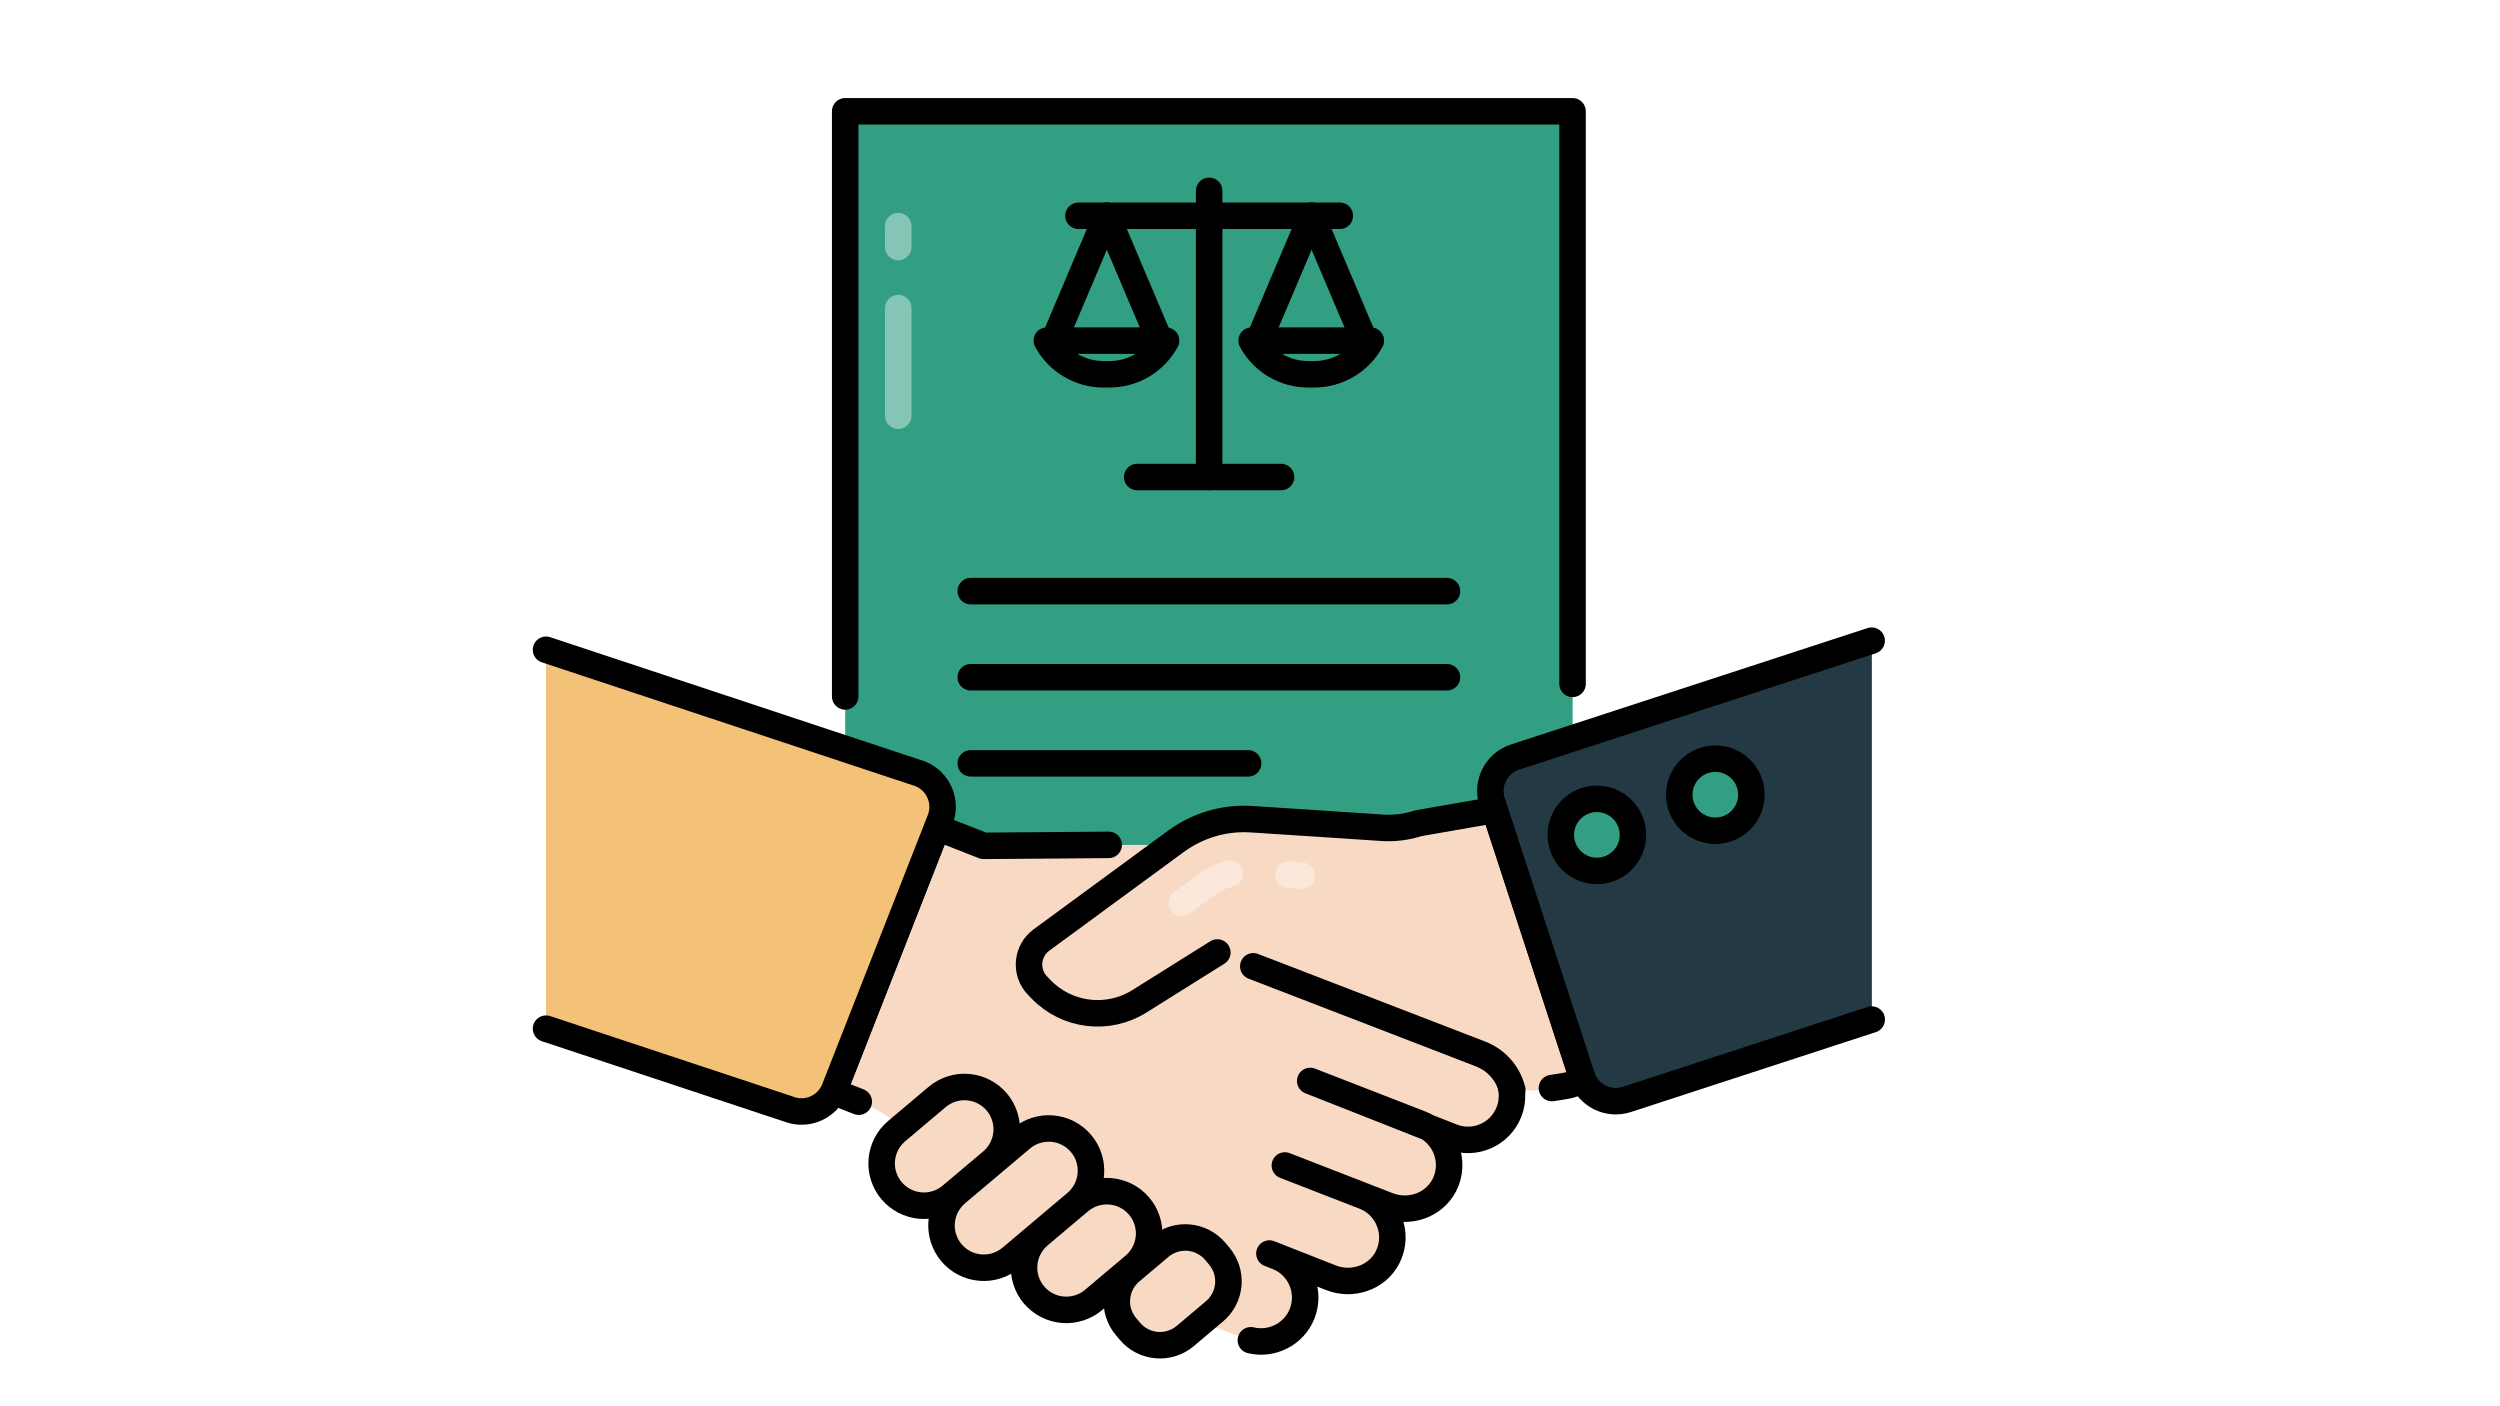 <svg xmlns="http://www.w3.org/2000/svg" xmlns:xlink="http://www.w3.org/1999/xlink" width="1920" zoomAndPan="magnify" viewBox="0 0 1440 810" height="1080" preserveAspectRatio="xMidYMid meet" version="1.0"><defs><filter x="0%" y="0%" width="100%" height="100%" id="560449b290"><feColorMatrix values="0 0 0 0 1 0 0 0 0 1 0 0 0 0 1 0 0 0 1 0" color-interpolation-filters="sRGB"/></filter><mask id="41247c16a0"><g filter="url(#560449b290)"><rect x="-144" width="1728" fill="#000000" y="-81" height="972" fill-opacity="0.4"/></g></mask><clipPath id="3a009f9795"><path d="M 0.52 0.199 L 17 0.199 L 17 78.441 L 0.52 78.441 Z M 0.52 0.199 " clip-rule="nonzero"/></clipPath><clipPath id="7655730a9c"><rect x="0" width="18" y="0" height="79"/></clipPath><mask id="d87b6036a2"><g filter="url(#560449b290)"><rect x="-144" width="1728" fill="#000000" y="-81" height="972" fill-opacity="0.4"/></g></mask><clipPath id="9d1b1d9044"><path d="M 0.52 1 L 17 1 L 17 29 L 0.52 29 Z M 0.52 1 " clip-rule="nonzero"/></clipPath><clipPath id="26fee6f52a"><rect x="0" width="18" y="0" height="31"/></clipPath><clipPath id="5182b615c9"><path d="M 479 56.273 L 914 56.273 L 914 409 L 479 409 Z M 479 56.273 " clip-rule="nonzero"/></clipPath><mask id="8563e02879"><g filter="url(#560449b290)"><rect x="-144" width="1728" fill="#000000" y="-81" height="972" fill-opacity="0.4"/></g></mask><clipPath id="983309545d"><rect x="0" width="46" y="0" height="35"/></clipPath><mask id="095da789c4"><g filter="url(#560449b290)"><rect x="-144" width="1728" fill="#000000" y="-81" height="972" fill-opacity="0.4"/></g></mask><clipPath id="c2e4e42605"><rect x="0" width="26" y="0" height="20"/></clipPath></defs><rect x="-144" width="1728" fill="#ffffff" y="-81" height="972" fill-opacity="1"/><rect x="-144" width="1728" fill="#ffffff" y="-81" height="972" fill-opacity="1"/><path fill="#329f83" d="M 486.844 64.105 L 905.844 64.105 L 905.844 565.086 L 486.844 565.086 Z M 486.844 64.105 " fill-opacity="1" fill-rule="nonzero"/><g mask="url(#41247c16a0)"><g transform="matrix(1, 0, 0, 1, 509, 169)"><g clip-path="url(#7655730a9c)"><g clip-path="url(#3a009f9795)"><path stroke-linecap="round" transform="matrix(1.661, 0, 0, 1.66, -202.142, -112.534)" fill="none" stroke-linejoin="round" d="M 126.74 110.239 L 126.74 72.891 " stroke="#ffffff" stroke-width="9.19" stroke-opacity="1" stroke-miterlimit="4"/></g></g></g></g><g mask="url(#d87b6036a2)"><g transform="matrix(1, 0, 0, 1, 509, 121)"><g clip-path="url(#26fee6f52a)"><g clip-path="url(#9d1b1d9044)"><path stroke-linecap="round" transform="matrix(1.661, 0, 0, 1.66, -202.142, -64.534)" fill="none" stroke-linejoin="round" d="M 126.74 51.701 L 126.74 44.45 " stroke="#ffffff" stroke-width="9.19" stroke-opacity="1" stroke-miterlimit="4"/></g></g></g></g><g clip-path="url(#5182b615c9)"><path stroke-linecap="round" transform="matrix(1.661, 0, 0, 1.66, 306.858, 56.466)" fill="none" stroke-linejoin="round" d="M 108.349 207.639 L 108.349 4.601 L 360.581 4.601 L 360.581 203.28 " stroke="#000000" stroke-width="9.19" stroke-opacity="1" stroke-miterlimit="4"/></g><path fill="#f8d9c3" d="M 750.09 756.789 C 755.191 743.824 748.762 729.031 735.773 723.934 L 731.219 722.172 L 766.688 736.137 C 778.945 740.949 793.266 736.137 799.262 724.43 C 806.156 710.965 799.742 694.676 785.988 689.266 L 740.125 671.449 L 799.41 694.492 C 811.672 699.309 825.988 694.492 831.988 682.789 C 838.879 669.324 832.469 653.035 818.715 647.621 L 754.727 622.75 L 836.34 654.945 C 849.363 660.074 864.098 653.664 869.215 640.633 C 874.348 627.613 867.934 612.887 854.91 607.773 L 771.137 574.73 L 714.242 552.352 L 783.695 579.664 C 802.867 587.203 824.512 577.785 832.055 558.625 C 836.273 547.918 831.008 535.828 820.293 531.613 C 802.719 524.707 785.125 517.781 767.551 510.875 C 754.426 505.711 741.469 500.629 728.812 494.688 C 712.781 487.164 694.426 486.766 677.051 486.684 C 640.238 486.535 603.426 487.133 566.613 487.312 C 566.613 487.312 539.805 476.805 539.805 476.805 C 539.805 476.805 484.57 617.602 480.102 629.008 C 503.375 638.125 471.398 625.605 494.668 634.723 C 498.738 636.316 502.844 637.926 506.629 640.117 C 511.961 643.207 516.582 647.371 521.164 651.508 C 537.395 666.184 553.609 680.863 569.836 695.539 C 581.234 705.852 592.727 716.195 605.551 724.746 C 617.93 732.996 631.117 737.398 644.773 742.777 C 661.949 749.535 679.125 756.293 696.301 763.035 L 717.234 771.121 C 730.207 776.219 745.008 769.793 750.109 756.809 Z M 750.09 756.789 " fill-opacity="1" fill-rule="nonzero"/><path stroke-linecap="round" transform="matrix(1.661, 0, 0, 1.66, 306.858, 56.466)" fill="none" stroke-linejoin="round" d="M 287.049 315.11 C 298.59 319.651 311.62 313.979 316.161 302.439 C 318.701 295.99 315.531 288.709 309.081 286.171 C 298.501 282.011 287.91 277.84 277.331 273.68 C 269.429 270.57 261.63 267.509 254.011 263.931 " stroke="#000000" stroke-width="9.19" stroke-opacity="1" stroke-miterlimit="4"/><path stroke-linecap="round" transform="matrix(1.661, 0, 0, 1.66, 306.858, 56.466)" fill="none" stroke-linejoin="round" d="M 249.03 431.04 C 256.301 432.799 264.009 428.941 266.819 421.789 C 269.89 413.981 266.02 405.071 258.201 402.001 L 255.459 400.94 L 276.811 409.351 C 284.19 412.249 292.81 409.351 296.42 402.3 C 300.57 394.19 296.709 384.38 288.43 381.121 L 260.821 370.391 L 296.509 384.269 C 303.891 387.17 312.509 384.269 316.121 377.22 C 320.269 369.111 316.41 359.3 308.131 356.039 L 269.611 341.06 L 318.741 360.451 C 326.58 363.54 335.45 359.679 338.531 351.831 C 341.621 343.989 337.76 335.12 329.92 332.04 L 279.489 312.139 " stroke="#000000" stroke-width="9.19" stroke-opacity="1" stroke-miterlimit="4"/><path stroke-linecap="round" transform="matrix(1.661, 0, 0, 1.66, 306.858, 56.466)" fill="none" stroke-linejoin="round" d="M 129 358.359 C 138.77 367.2 148.529 376.039 158.3 384.881 C 165.159 391.089 172.08 397.319 179.799 402.469 C 187.249 407.44 195.19 410.089 203.411 413.329 " stroke="#000000" stroke-width="9.19" stroke-opacity="1" stroke-miterlimit="4"/><path stroke-linecap="round" transform="matrix(1.661, 0, 0, 1.66, 306.858, 56.466)" fill="none" stroke-linejoin="round" d="M 199.731 259.141 C 185.269 259.23 170.819 259.409 156.369 259.48 C 156.369 259.48 140.231 253.151 140.231 253.151 C 140.231 253.151 106.98 337.95 104.29 344.82 C 118.301 350.311 99.051 342.771 113.059 348.259 " stroke="#000000" stroke-width="9.19" stroke-opacity="1" stroke-miterlimit="4"/><path fill="#f8d9c3" d="M 701.234 548.73 L 656.285 576.891 C 638.16 588.246 614.555 585.359 599.707 569.965 L 597.66 567.859 C 590.285 560.219 591.352 547.836 599.906 541.543 L 677.363 484.707 C 689.84 475.559 705.125 470.992 720.555 471.938 C 745.789 473.484 771.004 475.258 796.223 476.902 C 803.25 477.352 810.309 476.457 817.004 474.281 L 861.023 466.594 C 861.023 466.594 908 610.363 911.805 622.004 C 904.879 625.422 903.816 625.273 893.965 626.852 C 887.652 627.863 886.656 628.297 880.277 627.996 L 871.125 627.996 C 868.781 618.516 861.953 610.762 852.836 607.242 L 701.234 548.766 Z M 701.234 548.73 " fill-opacity="1" fill-rule="nonzero"/><g mask="url(#8563e02879)"><g transform="matrix(1, 0, 0, 1, 672, 494)"><g clip-path="url(#983309545d)"><path stroke-linecap="round" transform="matrix(1.661, 0, 0, 1.66, -365.142, -437.534)" fill="none" stroke-linejoin="round" d="M 225.129 279.2 L 233.919 272.751 C 236.259 271.029 238.94 269.801 241.731 269.13 " stroke="#ffffff" stroke-width="9.19" stroke-opacity="1" stroke-miterlimit="4"/></g></g></g><g mask="url(#095da789c4)"><g transform="matrix(1, 0, 0, 1, 733, 494)"><g clip-path="url(#c2e4e42605)"><path stroke-linecap="round" transform="matrix(1.661, 0, 0, 1.66, -426.142, -437.534)" fill="none" stroke-linejoin="round" d="M 262.029 269.481 C 263.56 269.58 265.091 269.681 266.631 269.78 " stroke="#ffffff" stroke-width="9.19" stroke-opacity="1" stroke-miterlimit="4"/></g></g></g><path stroke-linecap="round" transform="matrix(1.661, 0, 0, 1.66, 306.858, 56.466)" fill="none" stroke-linejoin="round" d="M 339.681 344.189 C 338.27 338.479 334.159 333.809 328.671 331.69 L 249.87 301.279 " stroke="#000000" stroke-width="9.19" stroke-opacity="1" stroke-miterlimit="4"/><path stroke-linecap="round" transform="matrix(1.661, 0, 0, 1.66, 306.858, 56.466)" fill="none" stroke-linejoin="round" d="M 237.409 296.48 L 210.35 313.44 C 199.439 320.279 185.229 318.541 176.291 309.269 L 175.059 308.001 C 170.619 303.399 171.261 295.941 176.411 292.151 L 223.039 257.92 C 230.55 252.41 239.751 249.66 249.04 250.229 C 264.23 251.161 279.409 252.229 294.591 253.219 C 298.821 253.49 303.07 252.951 307.101 251.641 L 333.6 247.011 C 333.6 247.011 361.879 333.6 364.169 340.611 C 360 342.669 359.36 342.58 353.43 343.53 " stroke="#000000" stroke-width="9.19" stroke-opacity="1" stroke-miterlimit="4"/><path fill="#f3c278" d="M 541.547 472.355 L 480.75 627.367 C 476.629 637.91 464.703 643.105 454.152 638.938 L 314.516 592.648 L 314.516 374.344 L 529.953 445.773 C 540.5 449.891 545.699 461.812 541.562 472.355 Z M 541.547 472.355 " fill-opacity="1" fill-rule="nonzero"/><path stroke-linecap="round" transform="matrix(1.661, 0, 0, 1.66, 306.858, 56.466)" fill="none" stroke-linejoin="round" d="M 4.601 191.441 L 134.291 234.459 C 140.64 236.939 143.77 244.119 141.279 250.469 L 104.681 343.829 C 102.2 350.179 95.021 353.31 88.669 350.8 L 4.61 322.919 " stroke="#000000" stroke-width="9.19" stroke-opacity="1" stroke-miterlimit="4"/><path fill="#233a45" d="M 1078.188 369.098 L 1078.188 587.367 L 937.121 633.395 C 926.391 636.914 914.762 631.066 911.242 620.293 L 859.527 462.043 C 856.008 451.266 861.906 439.695 872.668 436.176 L 1078.156 369.098 Z M 1078.188 369.098 " fill-opacity="1" fill-rule="nonzero"/><path stroke-linecap="round" transform="matrix(1.661, 0, 0, 1.66, 306.858, 56.466)" fill="none" stroke-linejoin="round" d="M 464.329 319.75 L 379.409 347.471 C 372.95 349.591 365.949 346.069 363.831 339.58 L 332.699 244.27 C 330.58 237.779 334.131 230.81 340.61 228.691 L 464.31 188.291 " stroke="#000000" stroke-width="9.19" stroke-opacity="1" stroke-miterlimit="4"/><path stroke-linecap="round" transform="matrix(1.27, -1.071, 1.071, 1.269, -26.872, 351.646)" fill-opacity="1" fill="#f8d9c3" fill-rule="nonzero" stroke-linejoin="round" d="M 133.52 349 L 151.889 348.999 C 152.37 348.999 152.85 349.025 153.328 349.071 C 153.806 349.117 154.281 349.189 154.752 349.282 C 155.224 349.376 155.688 349.493 156.149 349.632 C 156.608 349.77 157.059 349.932 157.503 350.117 C 157.948 350.301 158.382 350.504 158.806 350.732 C 159.23 350.958 159.64 351.205 160.04 351.472 C 160.439 351.739 160.826 352.025 161.197 352.328 C 161.568 352.632 161.923 352.956 162.263 353.296 C 162.602 353.635 162.925 353.989 163.23 354.361 C 163.535 354.732 163.821 355.118 164.087 355.518 C 164.354 355.916 164.601 356.327 164.827 356.752 C 165.055 357.175 165.26 357.61 165.442 358.054 C 165.628 358.497 165.788 358.949 165.927 359.408 C 166.068 359.868 166.184 360.333 166.279 360.804 C 166.372 361.276 166.442 361.751 166.489 362.228 C 166.536 362.705 166.56 363.183 166.56 363.664 C 166.561 364.145 166.536 364.626 166.488 365.102 C 166.442 365.58 166.372 366.054 166.278 366.525 C 166.184 366.997 166.068 367.463 165.928 367.921 C 165.789 368.381 165.626 368.832 165.442 369.277 C 165.259 369.72 165.055 370.155 164.827 370.578 C 164.601 371.003 164.354 371.413 164.087 371.812 C 163.82 372.212 163.536 372.597 163.23 372.967 C 162.924 373.34 162.604 373.694 162.264 374.035 C 161.923 374.373 161.568 374.695 161.197 375.001 C 160.825 375.306 160.439 375.592 160.039 375.858 C 159.641 376.126 159.23 376.373 158.805 376.599 C 158.381 376.824 157.948 377.031 157.505 377.214 C 157.06 377.398 156.607 377.559 156.148 377.698 C 155.688 377.839 155.224 377.955 154.751 378.048 C 154.282 378.142 153.807 378.212 153.327 378.259 C 152.85 378.307 152.371 378.331 151.889 378.33 L 133.521 378.329 C 133.04 378.33 132.561 378.307 132.081 378.259 C 131.605 378.211 131.128 378.142 130.659 378.048 C 130.187 377.954 129.722 377.839 129.261 377.699 C 128.802 377.558 128.35 377.398 127.905 377.214 C 127.462 377.031 127.028 376.824 126.605 376.6 C 126.182 376.372 125.768 376.125 125.369 375.858 C 124.969 375.592 124.586 375.305 124.213 375 C 123.842 374.696 123.486 374.374 123.147 374.036 C 122.806 373.696 122.486 373.339 122.18 372.968 C 121.875 372.596 121.589 372.213 121.322 371.812 C 121.056 371.412 120.809 371.001 120.582 370.578 C 120.356 370.153 120.151 369.722 119.966 369.277 C 119.783 368.833 119.62 368.381 119.481 367.922 C 119.342 367.463 119.226 366.996 119.133 366.526 C 119.038 366.055 118.968 365.581 118.919 365.102 C 118.874 364.624 118.85 364.145 118.85 363.665 C 118.851 363.185 118.874 362.706 118.92 362.228 C 118.967 361.75 119.038 361.275 119.132 360.803 C 119.224 360.333 119.342 359.869 119.482 359.408 C 119.621 358.947 119.784 358.496 119.966 358.053 C 120.151 357.608 120.356 357.175 120.581 356.752 C 120.809 356.329 121.055 355.918 121.321 355.518 C 121.588 355.118 121.876 354.733 122.18 354.362 C 122.484 353.99 122.806 353.634 123.147 353.296 C 123.487 352.955 123.842 352.633 124.213 352.328 C 124.585 352.023 124.97 351.738 125.369 351.472 C 125.769 351.206 126.181 350.959 126.604 350.731 C 127.029 350.505 127.462 350.301 127.907 350.116 C 128.349 349.932 128.801 349.772 129.262 349.631 C 129.721 349.492 130.188 349.375 130.658 349.282 C 131.13 349.188 131.605 349.118 132.082 349.071 C 132.56 349.025 133.04 348.999 133.52 349 Z M 133.52 349 " stroke="#000000" stroke-width="9.19" stroke-opacity="1" stroke-miterlimit="4"/><path stroke-linecap="round" transform="matrix(1.27, -1.071, 1.071, 1.269, -36.323, 385.417)" fill-opacity="1" fill="#f8d9c3" fill-rule="nonzero" stroke-linejoin="round" d="M 152.97 366.961 L 182.4 366.959 C 182.882 366.96 183.36 366.984 183.838 367.031 C 184.316 367.077 184.791 367.148 185.263 367.242 C 185.734 367.335 186.198 367.453 186.659 367.592 C 187.118 367.73 187.569 367.892 188.014 368.076 C 188.458 368.261 188.891 368.466 189.316 368.692 C 189.74 368.918 190.15 369.165 190.55 369.432 C 190.95 369.698 191.336 369.984 191.707 370.288 C 192.077 370.594 192.433 370.916 192.774 371.256 C 193.113 371.594 193.436 371.951 193.74 372.321 C 194.045 372.692 194.331 373.078 194.597 373.478 C 194.864 373.876 195.111 374.287 195.337 374.712 C 195.565 375.135 195.77 375.57 195.953 376.013 C 196.139 376.457 196.299 376.909 196.437 377.368 C 196.578 377.828 196.694 378.292 196.789 378.763 C 196.882 379.236 196.952 379.711 196.999 380.188 C 197.046 380.664 197.068 381.145 197.069 381.625 C 197.07 382.106 197.047 382.585 196.998 383.062 C 196.952 383.54 196.882 384.017 196.788 384.485 C 196.694 384.957 196.578 385.423 196.437 385.882 C 196.299 386.341 196.137 386.792 195.952 387.237 C 195.769 387.68 195.566 388.114 195.338 388.538 C 195.111 388.962 194.864 389.372 194.597 389.772 C 194.331 390.172 194.046 390.557 193.738 390.928 C 193.434 391.3 193.112 391.656 192.774 391.995 C 192.433 392.333 192.077 392.657 191.707 392.96 C 191.335 393.266 190.949 393.552 190.549 393.818 C 190.151 394.086 189.74 394.333 189.315 394.559 C 188.891 394.783 188.458 394.991 188.015 395.173 C 187.57 395.358 187.118 395.518 186.659 395.657 C 186.198 395.798 185.734 395.915 185.261 396.008 C 184.792 396.101 184.317 396.172 183.837 396.219 C 183.36 396.266 182.881 396.29 182.399 396.29 L 152.971 396.29 C 152.489 396.289 152.01 396.266 151.532 396.22 C 151.055 396.172 150.579 396.102 150.108 396.007 C 149.637 395.914 149.171 395.798 148.71 395.659 C 148.253 395.519 147.8 395.359 147.356 395.174 C 146.911 394.99 146.478 394.785 146.054 394.559 C 145.631 394.331 145.219 394.086 144.82 393.819 C 144.42 393.553 144.035 393.265 143.664 392.961 C 143.293 392.657 142.937 392.335 142.596 391.995 C 142.257 391.656 141.935 391.298 141.631 390.928 C 141.326 390.557 141.04 390.171 140.773 389.773 C 140.507 389.373 140.258 388.96 140.032 388.539 C 139.806 388.114 139.6 387.681 139.417 387.237 C 139.232 386.792 139.071 386.342 138.932 385.883 C 138.791 385.423 138.677 384.957 138.582 384.486 C 138.487 384.015 138.417 383.54 138.37 383.063 C 138.325 382.585 138.299 382.104 138.3 381.625 C 138.3 381.145 138.323 380.665 138.369 380.187 C 138.418 379.711 138.487 379.234 138.583 378.764 C 138.675 378.294 138.791 377.828 138.933 377.369 C 139.072 376.908 139.233 376.455 139.416 376.012 C 139.602 375.569 139.805 375.135 140.032 374.713 C 140.258 374.288 140.506 373.878 140.772 373.479 C 141.039 373.079 141.325 372.692 141.629 372.321 C 141.935 371.951 142.257 371.595 142.596 371.256 C 142.936 370.915 143.293 370.594 143.664 370.289 C 144.036 369.983 144.42 369.699 144.82 369.433 C 145.218 369.165 145.63 368.918 146.055 368.692 C 146.48 368.466 146.911 368.26 147.356 368.076 C 147.8 367.893 148.252 367.732 148.712 367.592 C 149.171 367.452 149.637 367.334 150.108 367.243 C 150.579 367.148 151.054 367.077 151.533 367.032 C 152.011 366.983 152.49 366.959 152.97 366.961 Z M 152.97 366.961 " stroke="#000000" stroke-width="9.19" stroke-opacity="1" stroke-miterlimit="4"/><path stroke-linecap="round" transform="matrix(1.27, -1.071, 1.071, 1.269, -46.257, 418.642)" fill-opacity="1" fill="#f8d9c3" fill-rule="nonzero" stroke-linejoin="round" d="M 182.88 385.15 L 201.25 385.149 C 201.729 385.15 202.21 385.174 202.688 385.22 C 203.166 385.267 203.641 385.338 204.113 385.432 C 204.583 385.527 205.049 385.643 205.509 385.782 C 205.968 385.92 206.419 386.082 206.864 386.266 C 207.308 386.451 207.741 386.656 208.166 386.882 C 208.589 387.11 209 387.355 209.4 387.622 C 209.8 387.888 210.186 388.174 210.557 388.478 C 210.927 388.784 211.283 389.106 211.624 389.446 C 211.963 389.784 212.285 390.139 212.59 390.51 C 212.895 390.882 213.181 391.268 213.447 391.668 C 213.714 392.066 213.961 392.477 214.187 392.902 C 214.415 393.325 214.62 393.76 214.803 394.203 C 214.986 394.647 215.149 395.099 215.288 395.558 C 215.428 396.018 215.544 396.482 215.638 396.955 C 215.733 397.426 215.803 397.901 215.85 398.377 C 215.895 398.856 215.919 399.335 215.919 399.815 C 215.92 400.296 215.897 400.775 215.849 401.252 C 215.802 401.73 215.731 402.205 215.638 402.675 C 215.545 403.147 215.429 403.613 215.287 404.072 C 215.149 404.531 214.987 404.982 214.802 405.427 C 214.62 405.87 214.414 406.306 214.188 406.727 C 213.962 407.152 213.714 407.562 213.448 407.962 C 213.181 408.362 212.895 408.748 212.589 409.118 C 212.285 409.49 211.963 409.846 211.624 410.185 C 211.282 410.524 210.927 410.847 210.557 411.15 C 210.186 411.456 209.799 411.742 209.4 412.008 C 209.001 412.275 208.59 412.522 208.165 412.749 C 207.74 412.975 207.309 413.18 206.865 413.363 C 206.42 413.548 205.968 413.708 205.507 413.849 C 205.048 413.988 204.584 414.104 204.111 414.198 C 203.64 414.293 203.166 414.363 202.687 414.409 C 202.21 414.456 201.732 414.48 201.249 414.479 L 182.879 414.48 C 182.4 414.479 181.921 414.457 181.441 414.409 C 180.963 414.363 180.488 414.291 180.018 414.199 C 179.548 414.104 179.083 413.988 178.622 413.849 C 178.161 413.709 177.71 413.547 177.265 413.363 C 176.823 413.18 176.388 412.974 175.965 412.749 C 175.542 412.521 175.129 412.274 174.729 412.008 C 174.33 411.741 173.945 411.457 173.572 411.151 C 173.202 410.846 172.846 410.524 172.507 410.185 C 172.167 409.845 171.844 409.49 171.539 409.119 C 171.234 408.748 170.95 408.363 170.682 407.962 C 170.415 407.564 170.168 407.152 169.942 406.728 C 169.714 406.305 169.511 405.871 169.326 405.426 C 169.144 404.983 168.981 404.531 168.842 404.072 C 168.703 403.613 168.585 403.147 168.492 402.674 C 168.399 402.205 168.328 401.73 168.28 401.252 C 168.233 400.775 168.211 400.295 168.21 399.814 C 168.211 399.335 168.234 398.856 168.281 398.378 C 168.327 397.9 168.399 397.425 168.491 396.954 C 168.585 396.482 168.702 396.018 168.842 395.557 C 168.98 395.098 169.142 394.647 169.327 394.203 C 169.51 393.76 169.717 393.325 169.941 392.902 C 170.169 392.479 170.415 392.067 170.682 391.667 C 170.948 391.267 171.236 390.882 171.541 390.511 C 171.845 390.14 172.167 389.784 172.507 389.446 C 172.847 389.105 173.202 388.783 173.572 388.479 C 173.944 388.174 174.33 387.887 174.73 387.621 C 175.13 387.355 175.541 387.109 175.964 386.881 C 176.388 386.656 176.823 386.451 177.266 386.268 C 177.709 386.081 178.162 385.921 178.62 385.782 C 179.081 385.641 179.547 385.526 180.018 385.431 C 180.491 385.338 180.966 385.267 181.442 385.22 C 181.921 385.175 182.399 385.151 182.88 385.15 Z M 182.88 385.15 " stroke="#000000" stroke-width="9.19" stroke-opacity="1" stroke-miterlimit="4"/><path stroke-linecap="round" transform="matrix(1.27, -1.071, 1.071, 1.269, -49.746, 456.133)" fill-opacity="1" fill="#f8d9c3" fill-rule="nonzero" stroke-linejoin="round" d="M 215.261 399.309 L 228.53 399.311 C 228.974 399.31 229.42 399.332 229.863 399.376 C 230.307 399.419 230.746 399.485 231.184 399.571 C 231.619 399.658 232.05 399.766 232.477 399.895 C 232.903 400.024 233.323 400.176 233.735 400.344 C 234.147 400.516 234.548 400.704 234.941 400.916 C 235.333 401.127 235.716 401.355 236.086 401.602 C 236.456 401.849 236.814 402.114 237.158 402.396 C 237.502 402.68 237.831 402.979 238.147 403.295 C 238.46 403.609 238.76 403.939 239.043 404.282 C 239.326 404.625 239.591 404.985 239.839 405.354 C 240.086 405.726 240.315 406.107 240.523 406.498 C 240.734 406.891 240.925 407.295 241.095 407.706 C 241.264 408.118 241.415 408.537 241.544 408.963 C 241.674 409.39 241.782 409.82 241.869 410.256 C 241.956 410.693 242.021 411.133 242.066 411.576 C 242.11 412.02 242.131 412.466 242.13 412.911 L 242.131 415.039 C 242.13 415.485 242.109 415.929 242.065 416.372 C 242.022 416.816 241.956 417.256 241.869 417.694 C 241.781 418.13 241.674 418.56 241.545 418.987 C 241.415 419.413 241.265 419.832 241.095 420.245 C 240.924 420.655 240.735 421.058 240.524 421.45 C 240.315 421.844 240.085 422.225 239.838 422.595 C 239.59 422.965 239.325 423.323 239.044 423.667 C 238.759 424.012 238.462 424.343 238.148 424.657 C 237.832 424.972 237.503 425.27 237.157 425.554 C 236.813 425.836 236.455 426.101 236.086 426.349 C 235.714 426.596 235.335 426.823 234.942 427.034 C 234.549 427.244 234.146 427.433 233.735 427.603 C 233.322 427.775 232.904 427.924 232.477 428.054 C 232.051 428.184 231.621 428.292 231.183 428.378 C 230.746 428.465 230.306 428.531 229.863 428.575 C 229.421 428.617 228.977 428.64 228.531 428.64 L 215.26 428.64 C 214.815 428.639 214.37 428.619 213.928 428.574 C 213.484 428.532 213.044 428.466 212.606 428.379 C 212.17 428.291 211.738 428.183 211.312 428.054 C 210.885 427.925 210.467 427.775 210.056 427.606 C 209.644 427.434 209.242 427.243 208.849 427.034 C 208.457 426.824 208.074 426.596 207.704 426.349 C 207.333 426.1 206.977 425.836 206.632 425.552 C 206.288 425.271 205.959 424.971 205.644 424.656 C 205.328 424.341 205.03 424.012 204.748 423.669 C 204.465 423.322 204.199 422.966 203.953 422.595 C 203.704 422.225 203.475 421.844 203.265 421.451 C 203.055 421.058 202.866 420.656 202.696 420.244 C 202.526 419.833 202.375 419.414 202.246 418.987 C 202.116 418.561 202.008 418.131 201.921 417.695 C 201.836 417.256 201.771 416.816 201.726 416.372 C 201.682 415.929 201.66 415.485 201.661 415.039 L 201.661 412.91 C 201.66 412.466 201.683 412.02 201.725 411.575 C 201.77 411.133 201.835 410.695 201.921 410.257 C 202.008 409.819 202.116 409.387 202.246 408.961 C 202.375 408.537 202.525 408.116 202.695 407.706 C 202.864 407.294 203.056 406.892 203.265 406.499 C 203.477 406.105 203.705 405.725 203.951 405.354 C 204.198 404.984 204.463 404.626 204.748 404.282 C 205.029 403.937 205.329 403.608 205.643 403.294 C 205.958 402.979 206.287 402.68 206.634 402.397 C 206.977 402.114 207.333 401.849 207.705 401.602 C 208.074 401.353 208.457 401.126 208.85 400.915 C 209.242 400.707 209.643 400.516 210.055 400.344 C 210.467 400.174 210.885 400.025 211.311 399.895 C 211.739 399.767 212.169 399.659 212.606 399.572 C 213.042 399.484 213.484 399.42 213.928 399.376 C 214.371 399.332 214.814 399.311 215.261 399.309 Z M 215.261 399.309 " stroke="#000000" stroke-width="9.19" stroke-opacity="1" stroke-miterlimit="4"/><path stroke-linecap="round" transform="matrix(1.661, 0, 0, 1.66, 306.858, 56.466)" fill-opacity="1" fill="#329f83" fill-rule="nonzero" stroke-linejoin="round" d="M 381.53 255.68 C 381.53 256.09 381.509 256.499 381.469 256.906 C 381.429 257.313 381.371 257.718 381.291 258.12 C 381.211 258.522 381.109 258.92 380.992 259.31 C 380.872 259.703 380.736 260.089 380.578 260.468 C 380.421 260.847 380.246 261.216 380.054 261.578 C 379.858 261.938 379.649 262.289 379.421 262.63 C 379.193 262.971 378.951 263.3 378.69 263.616 C 378.431 263.933 378.156 264.237 377.867 264.526 C 377.575 264.816 377.272 265.091 376.957 265.35 C 376.639 265.611 376.31 265.853 375.969 266.081 C 375.63 266.309 375.278 266.519 374.918 266.712 C 374.556 266.907 374.187 267.081 373.808 267.239 C 373.429 267.394 373.044 267.533 372.651 267.65 C 372.258 267.77 371.863 267.869 371.461 267.949 C 371.059 268.029 370.655 268.09 370.246 268.13 C 369.839 268.17 369.43 268.189 369.02 268.189 C 368.611 268.189 368.202 268.17 367.793 268.13 C 367.386 268.09 366.982 268.029 366.58 267.949 C 366.177 267.869 365.78 267.77 365.39 267.65 C 364.997 267.533 364.611 267.394 364.233 267.239 C 363.854 267.081 363.485 266.907 363.123 266.712 C 362.761 266.519 362.41 266.309 362.069 266.081 C 361.728 265.853 361.402 265.611 361.084 265.35 C 360.767 265.091 360.463 264.816 360.174 264.526 C 359.885 264.237 359.61 263.933 359.349 263.616 C 359.09 263.3 358.845 262.971 358.617 262.63 C 358.392 262.289 358.18 261.938 357.987 261.578 C 357.794 261.216 357.618 260.847 357.463 260.468 C 357.305 260.089 357.166 259.703 357.049 259.31 C 356.929 258.92 356.83 258.522 356.75 258.12 C 356.67 257.718 356.612 257.313 356.569 256.906 C 356.529 256.499 356.51 256.09 356.51 255.68 C 356.51 255.271 356.529 254.861 356.569 254.454 C 356.612 254.045 356.67 253.64 356.75 253.241 C 356.83 252.838 356.929 252.441 357.049 252.048 C 357.166 251.657 357.305 251.271 357.463 250.893 C 357.618 250.514 357.794 250.144 357.987 249.782 C 358.18 249.422 358.392 249.072 358.617 248.73 C 358.845 248.389 359.09 248.06 359.349 247.745 C 359.61 247.427 359.885 247.124 360.174 246.834 C 360.463 246.545 360.767 246.27 361.084 246.011 C 361.402 245.75 361.728 245.505 362.069 245.279 C 362.41 245.051 362.761 244.839 363.123 244.646 C 363.485 244.453 363.854 244.279 364.233 244.122 C 364.611 243.966 364.997 243.828 365.387 243.708 C 365.78 243.59 366.177 243.491 366.58 243.411 C 366.982 243.331 367.386 243.27 367.793 243.23 C 368.202 243.19 368.611 243.171 369.02 243.171 C 369.43 243.171 369.839 243.19 370.246 243.23 C 370.655 243.27 371.059 243.331 371.461 243.411 C 371.863 243.491 372.258 243.59 372.651 243.708 C 373.044 243.828 373.429 243.966 373.808 244.122 C 374.187 244.279 374.556 244.453 374.918 244.646 C 375.278 244.839 375.63 245.051 375.969 245.279 C 376.31 245.505 376.639 245.75 376.957 246.011 C 377.272 246.27 377.575 246.545 377.867 246.834 C 378.156 247.124 378.431 247.427 378.69 247.745 C 378.951 248.06 379.193 248.389 379.421 248.73 C 379.649 249.072 379.858 249.422 380.054 249.782 C 380.246 250.144 380.421 250.514 380.578 250.893 C 380.736 251.271 380.872 251.657 380.992 252.048 C 381.109 252.441 381.211 252.838 381.291 253.241 C 381.371 253.64 381.429 254.045 381.469 254.454 C 381.509 254.861 381.53 255.271 381.53 255.68 Z M 381.53 255.68 " stroke="#000000" stroke-width="9.19" stroke-opacity="1" stroke-miterlimit="4"/><path stroke-linecap="round" transform="matrix(1.661, 0, 0, 1.66, 306.858, 56.466)" fill-opacity="1" fill="#329f83" fill-rule="nonzero" stroke-linejoin="round" d="M 422.609 241.741 C 422.609 242.15 422.59 242.559 422.55 242.966 C 422.51 243.373 422.449 243.778 422.369 244.18 C 422.289 244.583 422.19 244.98 422.07 245.371 C 421.953 245.764 421.814 246.15 421.656 246.528 C 421.501 246.905 421.325 247.277 421.132 247.636 C 420.939 247.999 420.73 248.349 420.502 248.69 C 420.274 249.032 420.029 249.359 419.771 249.676 C 419.51 249.994 419.234 250.297 418.945 250.587 C 418.656 250.876 418.353 251.151 418.035 251.41 C 417.72 251.671 417.391 251.914 417.05 252.142 C 416.709 252.37 416.359 252.579 415.996 252.772 C 415.637 252.965 415.265 253.142 414.887 253.297 C 414.508 253.455 414.125 253.593 413.732 253.711 C 413.339 253.831 412.942 253.93 412.54 254.01 C 412.138 254.09 411.733 254.149 411.326 254.189 C 410.92 254.231 410.51 254.25 410.099 254.25 C 409.69 254.25 409.281 254.231 408.874 254.189 C 408.467 254.149 408.06 254.09 407.66 254.01 C 407.258 253.93 406.861 253.831 406.468 253.711 C 406.075 253.593 405.692 253.455 405.314 253.297 C 404.935 253.142 404.563 252.965 404.204 252.772 C 403.841 252.579 403.491 252.37 403.15 252.142 C 402.809 251.914 402.48 251.671 402.165 251.41 C 401.847 251.151 401.544 250.876 401.255 250.587 C 400.963 250.297 400.69 249.994 400.429 249.676 C 400.171 249.359 399.926 249.032 399.698 248.69 C 399.47 248.349 399.261 247.999 399.068 247.636 C 398.875 247.277 398.699 246.905 398.541 246.528 C 398.386 246.15 398.247 245.764 398.13 245.371 C 398.01 244.98 397.911 244.583 397.831 244.18 C 397.751 243.778 397.69 243.373 397.65 242.966 C 397.61 242.559 397.591 242.15 397.589 241.741 C 397.591 241.331 397.61 240.922 397.65 240.513 C 397.69 240.106 397.751 239.701 397.831 239.299 C 397.911 238.896 398.01 238.501 398.13 238.108 C 398.247 237.715 398.386 237.332 398.541 236.953 C 398.699 236.574 398.875 236.205 399.068 235.843 C 399.261 235.48 399.47 235.13 399.698 234.789 C 399.926 234.45 400.171 234.121 400.429 233.803 C 400.69 233.488 400.963 233.184 401.255 232.895 C 401.544 232.605 401.847 232.33 402.165 232.069 C 402.48 231.81 402.809 231.566 403.15 231.337 C 403.491 231.111 403.841 230.9 404.204 230.707 C 404.563 230.514 404.935 230.34 405.314 230.182 C 405.692 230.025 406.075 229.888 406.468 229.768 C 406.861 229.65 407.258 229.549 407.66 229.469 C 408.06 229.389 408.467 229.331 408.874 229.291 C 409.281 229.251 409.69 229.229 410.099 229.229 C 410.51 229.229 410.92 229.251 411.326 229.291 C 411.733 229.331 412.138 229.389 412.54 229.469 C 412.942 229.549 413.339 229.65 413.732 229.768 C 414.125 229.888 414.508 230.025 414.887 230.182 C 415.265 230.34 415.637 230.514 415.996 230.707 C 416.359 230.9 416.709 231.111 417.05 231.337 C 417.391 231.566 417.72 231.81 418.035 232.069 C 418.353 232.33 418.656 232.605 418.945 232.895 C 419.234 233.184 419.51 233.488 419.771 233.803 C 420.029 234.121 420.274 234.45 420.502 234.789 C 420.73 235.13 420.939 235.48 421.132 235.843 C 421.325 236.205 421.501 236.574 421.656 236.953 C 421.814 237.332 421.953 237.715 422.07 238.108 C 422.19 238.501 422.289 238.896 422.369 239.299 C 422.449 239.701 422.51 240.106 422.55 240.513 C 422.59 240.922 422.609 241.331 422.609 241.741 Z M 422.609 241.741 " stroke="#000000" stroke-width="9.19" stroke-opacity="1" stroke-miterlimit="4"/><path stroke-linecap="round" transform="matrix(1.661, 0, 0, 1.66, 306.858, 56.466)" fill="none" stroke-linejoin="round" d="M 189.25 40.86 L 279.88 40.86 " stroke="#000000" stroke-width="9.19" stroke-opacity="1" stroke-miterlimit="4"/><path stroke-linecap="round" transform="matrix(1.661, 0, 0, 1.66, 306.858, 56.466)" fill="none" stroke-linejoin="round" d="M 234.559 32.2 L 234.559 131.51 " stroke="#000000" stroke-width="9.19" stroke-opacity="1" stroke-miterlimit="4"/><path stroke-linecap="round" transform="matrix(1.661, 0, 0, 1.66, 306.858, 56.466)" fill="none" stroke-linejoin="round" d="M 270.09 40.86 L 288.131 83.44 " stroke="#000000" stroke-width="9.19" stroke-opacity="1" stroke-miterlimit="4"/><path stroke-linecap="round" transform="matrix(1.661, 0, 0, 1.66, 306.858, 56.466)" fill="none" stroke-linejoin="round" d="M 270.09 40.86 L 252.059 83.44 " stroke="#000000" stroke-width="9.19" stroke-opacity="1" stroke-miterlimit="4"/><path stroke-linecap="round" transform="matrix(1.661, 0, 0, 1.66, 306.858, 56.466)" fill="none" stroke-linejoin="round" d="M 290.64 84.179 L 249.291 84.179 C 253.199 91.381 260.729 95.86 268.919 95.86 L 271.01 95.86 C 279.2 95.86 286.729 91.381 290.64 84.179 Z M 290.64 84.179 " stroke="#000000" stroke-width="9.19" stroke-opacity="1" stroke-miterlimit="4"/><path stroke-linecap="round" transform="matrix(1.661, 0, 0, 1.66, 306.858, 56.466)" fill="none" stroke-linejoin="round" d="M 199.089 40.86 L 217.13 83.44 " stroke="#000000" stroke-width="9.19" stroke-opacity="1" stroke-miterlimit="4"/><path stroke-linecap="round" transform="matrix(1.661, 0, 0, 1.66, 306.858, 56.466)" fill="none" stroke-linejoin="round" d="M 199.089 40.86 L 181.05 83.44 " stroke="#000000" stroke-width="9.19" stroke-opacity="1" stroke-miterlimit="4"/><path stroke-linecap="round" transform="matrix(1.661, 0, 0, 1.66, 306.858, 56.466)" fill="none" stroke-linejoin="round" d="M 219.629 84.179 L 178.28 84.179 C 182.191 91.381 189.72 95.86 197.911 95.86 L 199.999 95.86 C 208.189 95.86 215.721 91.381 219.629 84.179 Z M 219.629 84.179 " stroke="#000000" stroke-width="9.19" stroke-opacity="1" stroke-miterlimit="4"/><path stroke-linecap="round" transform="matrix(1.661, 0, 0, 1.66, 306.858, 56.466)" fill="none" stroke-linejoin="round" d="M 209.619 131.51 L 259.499 131.51 " stroke="#000000" stroke-width="9.19" stroke-opacity="1" stroke-miterlimit="4"/><path stroke-linecap="round" transform="matrix(1.661, 0, 0, 1.66, 306.858, 56.466)" fill="none" stroke-linejoin="round" d="M 151.889 171.1 L 317.04 171.1 " stroke="#000000" stroke-width="9.19" stroke-opacity="1" stroke-miterlimit="4"/><path stroke-linecap="round" transform="matrix(1.661, 0, 0, 1.66, 306.858, 56.466)" fill="none" stroke-linejoin="round" d="M 151.889 200.981 L 317.04 200.981 " stroke="#000000" stroke-width="9.19" stroke-opacity="1" stroke-miterlimit="4"/><path stroke-linecap="round" transform="matrix(1.661, 0, 0, 1.66, 306.858, 56.466)" fill="none" stroke-linejoin="round" d="M 151.889 230.86 L 248.08 230.86 " stroke="#000000" stroke-width="9.19" stroke-opacity="1" stroke-miterlimit="4"/></svg>